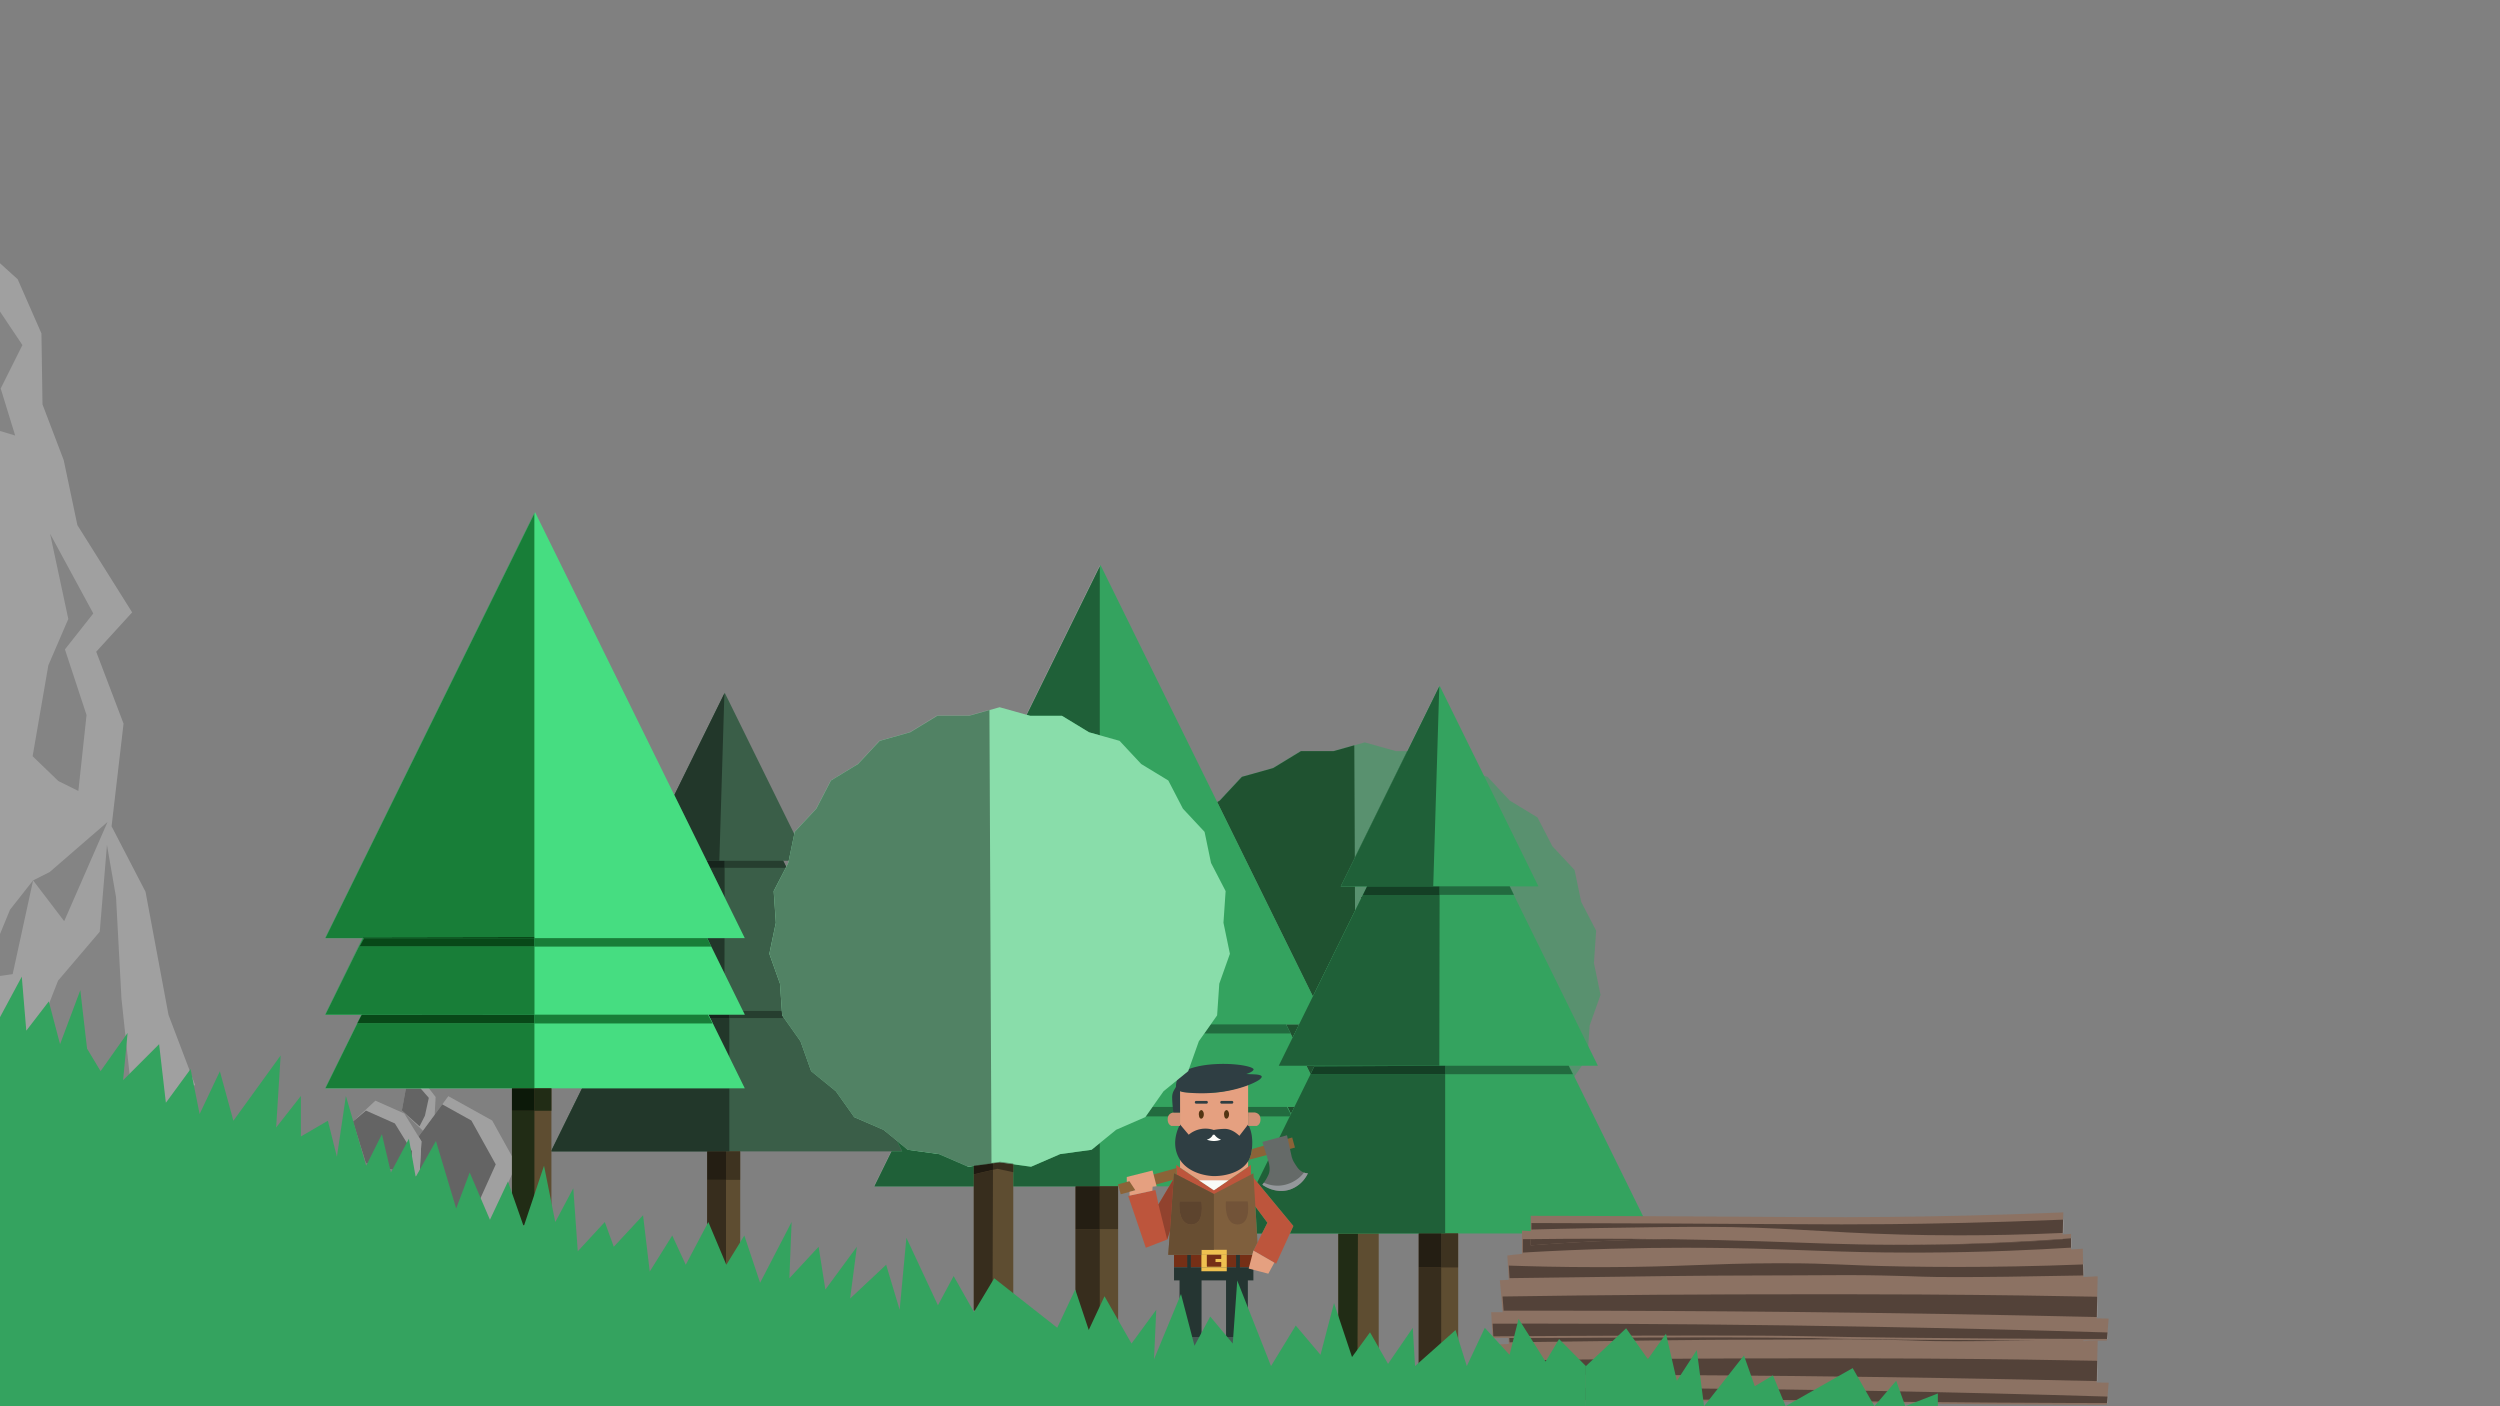 <svg id="Layer_1" data-name="Layer 1" xmlns="http://www.w3.org/2000/svg" xmlns:xlink="http://www.w3.org/1999/xlink" viewBox="0 0 1920 1080"><rect x="0" y="0" width="1920" height="1080" fill="#808080" stroke="none"/><defs><style>.cls-1{fill:none;}.cls-2{fill:#a0a0a0;}.cls-3{fill:#848484;}.cls-4{fill:#646464;}.cls-5{fill:#5e4d31;}.cls-6{fill:#59916f;}.cls-7{fill:#212c15;}.cls-8{fill:#1f5230;}.cls-9{fill:#34a35f;}.cls-10{fill:#143620;}.cls-11{fill:#226b3f;}.cls-12{fill:#a8a8a8;}.cls-13{fill:#3e3320;}.cls-14{fill:#969696;}.cls-15{fill:#1f6038;}.cls-16{fill:#372d1d;}.cls-17{fill:#241e13;}.cls-18{fill:#3a5e48;}.cls-19{fill:#263e2f;}.cls-20{fill:#22372a;}.cls-21{fill:#16241c;}.cls-22{fill:#46dd81;}.cls-23{fill:#0c1f12;}.cls-24{fill:#187e38;}.cls-25{fill:#084818;}.cls-26{fill:#0c1909;}.cls-27{fill:#345541;}.cls-28{fill:#12301c;}.cls-29{fill:#143f25;}.cls-30{fill:#0c2013;}.cls-31{fill:#3b6049;}.cls-32{fill:#22382b;}.cls-33{clip-path:url(#clip-path);}.cls-34{clip-path:url(#clip-path-2);}.cls-35{fill:#725338;}.cls-36{fill:#455955;}.cls-37{fill:#752f16;}.cls-38{fill:#253532;}.cls-39{fill:#bd553c;}.cls-40{fill:#7f5f3d;}.cls-41{fill:#e5a080;}.cls-42{fill:#f8fbf7;}.cls-43{fill:#2f3e43;}.cls-44{fill:#fffffc;}.cls-45{fill:#d19176;}.cls-46{fill:#8b6338;}.cls-47{fill:#656a68;}.cls-48{fill:#94989b;}.cls-49{clip-path:url(#clip-path-4);}.cls-50{fill:#efc150;}.cls-51{fill:#2f3e42;}.cls-52{fill:#533412;}.cls-53{clip-path:url(#clip-path-5);}.cls-54{fill:#684e32;}.cls-55{fill:#5d442e;}.cls-56{fill:#72512e;}.cls-57{fill:#c49e42;}.cls-58{clip-path:url(#clip-path-6);}.cls-59{fill:#c4c5c4;}.cls-60{fill:#91422e;}.cls-61{fill:#6b4c2b;}.cls-62{fill:#503c26;}.cls-63{fill:#583f23;}.cls-64{fill:#89ddaa;}.cls-65{fill:#636363;}.cls-66{fill:#123821;}.cls-67{fill:#518264;}.cls-68{fill:#201a11;}.cls-69{fill:#304c3b;}.cls-70{fill:#1c2d23;}.cls-71{clip-path:url(#clip-path-7);}.cls-72{clip-path:url(#clip-path-8);}.cls-73{clip-path:url(#clip-path-9);}.cls-74{fill:#8c7263;}.cls-75{clip-path:url(#clip-path-10);}.cls-76{fill:#989492;}.cls-77{fill:#534239;}.cls-78{clip-path:url(#clip-path-11);}.cls-79{clip-path:url(#clip-path-12);}.cls-80{clip-path:url(#clip-path-13);}.cls-81{clip-path:url(#clip-path-14);}.cls-82{clip-path:url(#clip-path-15);}.cls-83{clip-path:url(#clip-path-16);}.cls-84{clip-path:url(#clip-path-17);}.cls-85{clip-path:url(#clip-path-18);}.cls-86{clip-path:url(#clip-path-19);}.cls-87{clip-path:url(#clip-path-20);}</style><clipPath id="clip-path"><polyline class="cls-1" points="858.63 817.08 1004.48 817.08 1004.48 1046 858.63 1046 858.63 817.08"/></clipPath><clipPath id="clip-path-2"><polyline class="cls-1" points="858.63 1046 1004.48 1046 1004.48 817.08 858.63 817.08 858.63 1046"/></clipPath><clipPath id="clip-path-4"><polyline class="cls-1" points="922.67 976.32 942.16 976.32 942.16 959.85 922.67 959.85 922.67 976.32"/></clipPath><clipPath id="clip-path-5"><polyline class="cls-1" points="897.23 963.67 932.28 963.67 932.28 901.07 897.23 901.07 897.23 963.67"/></clipPath><clipPath id="clip-path-6"><polyline class="cls-1" points="889.7 951.94 901.33 951.94 901.33 905.43 889.7 905.43 889.7 951.94"/></clipPath><clipPath id="clip-path-7"><polyline class="cls-1" points="1145.2 980.35 1619.47 980.35 1619.47 1078.84 1145.2 1078.84 1145.2 980.35"/></clipPath><clipPath id="clip-path-8"><polyline class="cls-1" points="1145.2 1078.84 1619.47 1078.84 1619.47 980.35 1145.2 980.35 1145.2 1078.84"/></clipPath><clipPath id="clip-path-9"><polyline class="cls-1" points="1145.2 980.35 1619.46 980.35 1619.46 1078.84 1145.2 1078.84 1145.2 980.35"/></clipPath><clipPath id="clip-path-10"><polyline class="cls-1" points="1146.34 1077.58 1619.09 1077.58 1619.09 1065.8 1146.34 1065.8 1146.34 1077.58"/></clipPath><clipPath id="clip-path-11"><polyline class="cls-1" points="1153.95 1060.7 1611.04 1060.7 1611.04 1043.2 1153.95 1043.2 1153.95 1060.7"/></clipPath><clipPath id="clip-path-12"><polyline class="cls-1" points="1158.77 1030.85 1600.65 1030.85 1600.65 1019.41 1158.77 1019.41 1158.77 1030.85"/></clipPath><clipPath id="clip-path-13"><polyline class="cls-1" points="1145.2 931.11 1619.47 931.11 1619.47 1029.59 1145.2 1029.59 1145.2 931.11"/></clipPath><clipPath id="clip-path-14"><polyline class="cls-1" points="1145.2 1029.59 1619.47 1029.59 1619.47 931.11 1145.2 931.11 1145.2 1029.59"/></clipPath><clipPath id="clip-path-15"><polyline class="cls-1" points="1145.2 931.11 1619.46 931.11 1619.46 1029.59 1145.2 1029.59 1145.2 931.11"/></clipPath><clipPath id="clip-path-16"><polyline class="cls-1" points="1146.34 1028.34 1619.09 1028.34 1619.09 1016.56 1146.34 1016.56 1146.34 1028.34"/></clipPath><clipPath id="clip-path-17"><polyline class="cls-1" points="1153.95 1011.46 1611.04 1011.46 1611.04 993.96 1153.95 993.96 1153.95 1011.46"/></clipPath><clipPath id="clip-path-18"><polyline class="cls-1" points="1158.77 981.61 1600.65 981.61 1600.65 970.17 1158.77 970.17 1158.77 981.61"/></clipPath><clipPath id="clip-path-19"><polyline class="cls-1" points="1169.57 962.04 1591.2 962.04 1591.2 951 1169.57 951 1169.57 962.04"/></clipPath><clipPath id="clip-path-20"><polyline class="cls-1" points="1176.15 948.71 1585.03 948.71 1585.03 936.66 1176.15 936.66 1176.15 948.71"/></clipPath></defs><title>Forest04</title><path class="cls-2" d="M109,867.51l40.82-34.38q-10.2-26.86-20.41-53.71-8.82-47.28-17.65-94.55L85.69,634.61q4.61-39.43,9.2-78.87l-21-55.21,27.6-30.23-42.06-67q-5.25-25-10.51-49.95-8.14-21.37-16.28-42.75l-.81-54.52L13.59,214.48,0,202.16V827.29l109,40.22"/><path class="cls-3" d="M38.46,409.93l14,65.44L37.13,510.93q-6,34.94-12.08,69.86l19.76,19.05,15.37,7.62q3.15-29.18,6.28-58.33-8.29-25.2-16.6-50.4l21.79-27.6Q55,440.53,38.46,409.93"/><path class="cls-3" d="M0,239.27V331l11.66,3.5L.53,298.36,17.22,265,0,239.27"/><path class="cls-3" d="M82.16,648.77q-2.77,33.39-5.56,66.78l-32,37.57L14,831l87.65,13.91Q97.47,806,93.29,767l-4.17-77.91-7-40.35"/><path class="cls-3" d="M25.42,676.11,7.68,698.67,0,717.38v32.16l9.73-1.4,15.69-72m57.19-44.9q-22.2,19.21-44.39,38.44l-12.8,6.46h0L49.3,707.47l33.31-76.26"/><path class="cls-2" d="M370.47,952.24l26.19-58L378,860.56l-33.68-18.71L318.09,877.4q1.86,22.46,3.74,44.91l48.64,29.93"/><path class="cls-2" d="M321.83,922.31,358,944.58h0l-36.19-22.27m17.82-74.18-5.82,7.9h0l-.09.12-12.33,16.74h0q9.12-12.37,18.25-24.76h0"/><path class="cls-4" d="M339.66,848.13q-9.14,12.38-18.25,24.76l2.24,3.65q-.76,13.74-1.54,27.47l-1.85-.5q.78,9.4,1.57,18.8h0L358,944.57l22.73-50.33q-9.36-16.83-18.71-33.68l-22.39-12.43"/><path class="cls-2" d="M322.11,904q.76-13.74,1.54-27.47-6.57-10.68-13.15-21.37l-22.19-9.86L271.09,861.4Q276,877.2,280.91,893l41.2,11"/><path class="cls-4" d="M281.05,852.93l-10,8.47h0Q276,877.2,280.91,893l34.52,9q.49-8.94,1-17.86L303.25,862.8l-22.2-9.87"/><path class="cls-2" d="M324.76,868.31q4.53-6.15,9.07-12.28.38-6.76.74-13.53l-6.95-9-15.81,2.09q-1.59,8.67-3.19,17.33l16.14,15.42"/><path class="cls-4" d="M322.94,835.84H311.75q-1.56,8.53-3.13,17L322.21,865q2.06-4.06,4.12-8.11,1.51-6.85,3-13.73l-6.4-7.36h0"/><polyline class="cls-5" points="1058.84 1044.58 1027.8 1044.58 1027.8 905.68 1058.84 905.68 1058.84 1044.58"/><polyline class="cls-6" points="1048.1 570.15 1072.13 576.89 1097.08 576.89 1118.4 589.85 1142.42 596.58 1159.45 614.82 1180.77 627.78 1192.25 649.94 1209.28 668.17 1214.36 692.6 1225.84 714.76 1224.14 739.65 1229.21 764.08 1220.86 787.59 1219.15 812.49 1204.77 832.87 1196.41 856.38 1177.06 872.13 1162.66 892.51 1139.78 902.45 1120.42 918.2 1095.7 921.6 1072.82 931.54 1048.1 928.14 1023.38 931.54 1000.49 921.6 975.77 918.2 956.42 902.45 933.53 892.51 919.14 872.13 899.79 856.38 891.43 832.87 877.04 812.49 875.34 787.59 866.99 764.08 872.06 739.65 870.36 714.76 881.84 692.6 886.91 668.17 903.95 649.94 915.43 627.78 936.75 614.82 953.78 596.58 977.8 589.85 999.12 576.89 1024.07 576.89 1048.1 570.15"/><path class="cls-7" d="M1042.84,947.28h-15v97.3h14.71q.16-48.64.34-97.3"/><path class="cls-6" d="M1040.08,572.18l-16.73,4.71H998.51l-21.22,13-23.91,6.73-17,18.24-1.67,1,.07.15,1.93-1.17,17-18.24,24-6.73,21.32-13h24.95l16-4.49v-.22"/><path class="cls-8" d="M994.13,850.08h-5.29l2.64,5.38q1.34-2.69,2.65-5.38m15.31-31.6h-6.12l3.14,6.38c1-2.13,2-4.25,3-6.38m-11.73-31.76h-10l.88,1.79,2.8,5.25h-.21l1.55,3.15,5-10.19m42.37-214.32-16,4.49H999.12l-21.32,13-24,6.73-17,18.24L934.82,616l73.47,149.24,32.37-65.75q0-9.36-.08-18.72h-11l10.92-22.21-.39-86.15"/><polyline class="cls-5" points="858.73 1024.52 826.03 1024.52 826.03 878.25 858.73 878.25 858.73 1024.52"/><polyline class="cls-9" points="845.19 558.31 932.03 734.71 1018.88 911.1 845.19 911.1 671.51 911.1 758.35 734.71 845.19 558.31"/><polyline class="cls-9" points="845.19 497.3 932.03 673.69 1018.88 850.09 845.19 850.09 671.51 850.09 758.35 673.69 845.19 497.3"/><polyline class="cls-9" points="845.19 433.93 932.03 610.33 1018.88 786.72 845.19 786.72 671.51 786.72 758.35 610.33 845.19 433.93"/><path class="cls-10" d="M988.56,788.51l2.59,5.25h.21l-2.8-5.25"/><path class="cls-11" d="M987.61,786.72H929.86l-5,7h66.26l-2.59-5.25-.95-1.79"/><path class="cls-11" d="M988.36,850.1H885.12L880,857.39H990.53l.79-1.59q-1.49-2.85-3-5.7"/><polyline class="cls-12" points="858.88 911.1 858.73 911.1 858.73 943.95 858.88 943.95 858.88 911.1"/><polyline class="cls-13" points="858.73 911.1 845.19 911.1 844.64 911.1 844.64 943.95 858.73 943.95 858.73 911.1"/><path class="cls-14" d="M844.64,433.93,788.11,548.87l.44.12,56.09-113.94v-1.12"/><path class="cls-15" d="M844.64,435.05,788.55,549l2.62.73h24.37l20.82,12.66,8.28,2.33V435.05"/><path class="cls-14" d="M684.72,884.26h-.36q-6.63,13.43-13.24,26.84h.39l13.21-26.84"/><path class="cls-15" d="M844.64,877.9l-6.3,5.13-24.14,3.32-22.35,9.7-13.65-1.87v6.1h0V911.1h66.44V877.9m-155.3-.8,3.53,7.16h-8.15L671.51,911.1h76.37V895.46l-4.31.59-.17-.07-.54.07-22.24-9.7-24-3.32-7.25-5.93"/><polyline class="cls-16" points="844.64 943.95 826.03 943.95 826.03 1024.52 844.64 1024.52 844.64 943.95"/><polyline class="cls-17" points="844.64 911.1 826.03 911.1 826.03 943.95 844.64 943.95 844.64 911.1"/><polyline class="cls-5" points="568.5 972.35 543.11 972.35 543.11 858.75 568.5 858.75 568.5 972.35"/><polyline class="cls-18" points="557.99 610.3 625.43 747.28 692.87 884.26 557.99 884.26 423.12 884.26 490.55 747.28 557.99 610.3"/><polyline class="cls-18" points="555.71 567.96 607.02 672.19 658.33 776.41 555.71 776.41 453.09 776.41 504.4 672.19 555.71 567.96"/><polyline class="cls-18" points="556.55 531.97 588.33 596.52 620.12 661.07 556.55 661.07 492.99 661.07 524.77 596.52 556.55 531.97"/><path class="cls-19" d="M600.39,776.41h-29.8l1.41,2.85H560.13v2.62h42l-1.46-2.09-.23-3.38"/><polyline class="cls-12" points="568.62 884.26 568.5 884.26 568.5 906.13 568.62 906.13 568.62 884.26"/><polyline class="cls-13" points="568.5 884.26 557.99 884.26 557.57 884.26 557.57 906.13 568.5 906.13 568.5 884.26"/><path class="cls-14" d="M556.35,532,524.6,596.52l-6.82,13.86.09.17,6.9-14,31.57-64.12V532"/><path class="cls-20" d="M556.34,532.4l-31.57,64.12-6.9,14,24.86,50.5h9.72q1.93-64.32,3.89-128.65"/><path class="cls-20" d="M560.13,781.88h-14.7l14.7,29.85V781.88"/><path class="cls-21" d="M560.13,779.26h-16l1.29,2.62h14.7v-2.62"/><path class="cls-14" d="M447,835.84h0l-23.46,47.67h0L447,835.84"/><path class="cls-20" d="M560.13,835.84H447l-23.47,47.67v.75H560.13V835.84"/><polyline class="cls-16" points="557.57 906.13 543.11 906.13 543.11 972.35 557.57 972.35 557.57 906.13"/><polyline class="cls-17" points="557.57 884.26 543.11 884.26 543.11 906.13 557.57 906.13 557.57 884.26"/><path class="cls-20" d="M556.45,720.5H543.07l.82,1.66q1.29,2.45,2.6,4.87h-.2l10.11,20.55q0-13.53.05-27.08m.09-54H545.43L556.51,689l0-22.49"/><path class="cls-12" d="M601.69,661.07h-.14l2.24,4.55.05-.1q-1.08-2.22-2.15-4.45"/><path class="cls-19" d="M601.55,661.07h-45v5.47h46.77l.48-.92-2.24-4.55"/><path class="cls-21" d="M556.55,661.07H542.74l2.69,5.47h11.11v-5.47"/><polyline class="cls-5" points="423.49 941.02 393.17 941.02 393.17 805.38 423.49 805.38 423.49 941.02"/><polyline class="cls-22" points="410.94 508.69 491.47 672.27 572 835.84 410.94 835.84 249.88 835.84 330.41 672.27 410.94 508.69"/><polyline class="cls-22" points="410.94 452.11 491.47 615.69 572 779.26 410.94 779.26 249.88 779.26 330.41 615.69 410.94 452.11"/><polyline class="cls-22" points="410.94 393.36 491.47 556.93 572 720.5 410.94 720.5 249.88 720.5 330.41 556.93 410.94 393.36"/><path class="cls-23" d="M543.89,722.16l2.4,4.87h.2q-1.31-2.43-2.6-4.87"/><path class="cls-24" d="M543,720.5H410.43V727H546.29l-2.4-4.87L543,720.5"/><path class="cls-24" d="M543.7,779.28H410.43V786H547.21l-3.51-6.76"/><path class="cls-6" d="M410.43,393.36,330,556.93,249.51,720.5h.37l80.53-163.57,80-162.54v-1"/><path class="cls-24" d="M410.43,394.39l-80,162.54L249.88,720.5h28.18l.33-.66,132-.25V394.39"/><path class="cls-6" d="M278.8,720.5h-.74q-14.26,29.38-28.55,58.76h.37L278.8,720.5"/><path class="cls-24" d="M279.57,720.5h-.77l-28.92,58.76h27.55l.05-.1,133,.07V727H276l3.58-6.53"/><path class="cls-25" d="M410.43,720.5H279.57L276,727H410.43V720.5"/><path class="cls-25" d="M410.43,719.59l-132,.25-.33.66H410.43v-.91"/><path class="cls-6" d="M277.73,779.26h-.3q-13.95,28.29-27.92,56.58h.37L274.4,786h-.2q1.24-2.31,2.47-4.62l1.06-2.16"/><path class="cls-24" d="M410.43,786h-136l-24.52,49.8H393.17v0h17.26V786m0-6.78H277.73l-1.06,2.16,1.14-2.14H410.43v0"/><path class="cls-8" d="M276.67,781.42q-1.23,2.31-2.47,4.62h.2l2.27-4.62"/><path class="cls-25" d="M410.43,779.28H277.81l-1.14,2.14L274.4,786h136v-6.76"/><path class="cls-25" d="M277.48,779.16l-.05.1h133v0l-132.95-.07"/><polyline class="cls-7" points="393.17 835.84 393.17 835.84 393.17 941.02 410.43 941.02 410.43 853.06 393.17 853.06 393.17 835.84"/><polyline class="cls-7" points="423.49 835.84 410.94 835.84 410.43 835.84 410.43 853.06 423.49 853.06 423.49 835.84"/><path class="cls-24" d="M423.49,835.8H410.43v0h13.06v0"/><path class="cls-25" d="M410.43,835.8H393.17v0h17.26v0"/><polyline class="cls-26" points="410.43 835.84 393.17 835.84 393.17 853.06 410.43 853.06 410.43 835.84"/><polyline class="cls-5" points="1119.89 1052.46 1089.57 1052.46 1089.57 916.81 1119.89 916.81 1119.89 1052.46"/><polyline class="cls-9" points="1107.34 620.13 1187.87 783.71 1268.4 947.28 1107.34 947.28 946.28 947.28 1026.81 783.71 1107.34 620.13"/><polyline class="cls-9" points="1104.62 569.57 1165.89 694.03 1227.17 818.48 1104.62 818.48 982.07 818.48 1043.35 694.03 1104.62 569.57"/><polyline class="cls-9" points="1105.63 526.59 1143.58 603.67 1181.53 680.76 1105.63 680.76 1029.72 680.76 1067.68 603.67 1105.63 526.59"/><path class="cls-11" d="M1204.72,818.48h-94.83V825H1208l-3.27-6.53"/><path class="cls-10" d="M1009.69,818.48h-.25c-1,2.13-2,4.25-3,6.38l0,.09,2.93-5.94h0l.26-.53"/><path class="cls-11" d="M1006.46,824.86l-.08.15h.09l0-.06,0-.09"/><path class="cls-11" d="M1109.89,818.48h-100.2l-.26.53,100.46-.53"/><polyline class="cls-12" points="1120.04 947.28 1119.89 947.28 1119.89 973.39 1120.04 973.39 1120.04 947.28"/><polyline class="cls-13" points="1119.89 947.28 1107.34 947.28 1106.84 947.28 1106.84 973.39 1119.89 973.39 1119.89 947.28"/><path class="cls-14" d="M1105.39,526.59l-24.75,50.3h.22l24.51-49.79,0-.51"/><path class="cls-27" d="M1080.86,576.89h-.22l-13.17,26.78-27,54.88v.37l27.2-55.25,13.18-26.78"/><path class="cls-28" d="M1040.47,658.55l-10.92,22.21h.17l10.76-21.84v-.37"/><path class="cls-15" d="M1105.37,527.1l-24.51,49.79-13.18,26.78-27.2,55.25-10.76,21.84,71,0,4.65-153.63"/><path class="cls-28" d="M994.13,850.08h0q-1.32,2.7-2.65,5.38h0l2.65-5.38"/><path class="cls-15" d="M990.54,857.39h0l-24.94,50.67h0l24.95-50.67m.94-1.93-.16.34h0l.16-.34h0"/><path class="cls-15" d="M1006.48,825h0q-6.16,12.54-12.34,25.07h0L1006.48,825"/><path class="cls-29" d="M991.32,855.8l-.79,1.59h0l.78-1.59h0"/><path class="cls-15" d="M964.14,926.65l1.23,20.63h3.87l4.14-8.22-9.24-12.41M1109.89,825H1006.48l-12.35,25.07-2.65,5.38-.16.34-.78,1.59-24.95,50.67,27.7,33.51-2.61,5.71h119.21V825"/><path class="cls-30" d="M1009.43,819h0L1006.5,825h0l2.93-5.94"/><path class="cls-29" d="M1006.5,825l0,.06h0l0-.06h0"/><path class="cls-29" d="M1109.89,818.48h0l-100.46.53L1006.5,825l0,.06h103.41v-6.53"/><polyline class="cls-16" points="1106.84 973.39 1089.57 973.39 1089.57 1052.46 1106.84 1052.46 1106.84 973.39"/><polyline class="cls-17" points="1106.84 947.28 1089.57 947.28 1089.57 973.39 1106.84 973.39 1106.84 947.28"/><path class="cls-27" d="M1048,684.63l-7.31,14.85h0l2.69-5.45,4.48-9.12.14-.28"/><path class="cls-28" d="M997.71,786.72h0l-5,10.19h0l5-10.19m43-87.24-32.37,65.75h0l32.37-65.75h0"/><path class="cls-15" d="M992.7,796.91q-5.31,10.79-10.63,21.57h0l10.63-21.57h0"/><path class="cls-15" d="M1008.29,765.23Q1003,776,997.71,786.72h0l10.58-21.49h0"/><path class="cls-15" d="M1047.83,684.91l-4.48,9.12-2.69,5.45-32.37,65.75-10.58,21.49-5,10.19-10.63,21.57h123.32q.1-65.6.22-131.19h-58.94c.39-.79.77-1.59,1.16-2.38"/><path class="cls-31" d="M1049.16,682.22c-.4.8-.79,1.61-1.19,2.41l.46-.92.73-1.49m110.36-1.46h-.16l3.22,6.53h.1c-1-2.18-2.11-4.36-3.16-6.53"/><path class="cls-11" d="M1049.88,680.76h0l-.72,1.46-.73,1.49,1.45-3m109.48,0h-53.73l0,6.53h57l-3.22-6.53"/><path class="cls-11" d="M1159.52,680.76h0"/><path class="cls-32" d="M1048.43,683.71l-.46.92-.14.28.6-1.2"/><path class="cls-29" d="M1105.63,680.76h-55.75l-1.45,3-.6,1.2c-.39.79-.77,1.59-1.16,2.38h58.94l0-6.53"/><g class="cls-33"><g class="cls-34"><polygon class="cls-35" points="905.85 1034.97 905.58 1039.28 895.89 1041.7 895.89 1046 922.8 1046 922.8 1034.97 905.85 1034.97"/><polygon class="cls-35" points="941.59 1034.97 941.59 1046 968.49 1046 968.49 1041.7 958.8 1039.28 958.54 1034.97 941.59 1034.97"/><rect class="cls-36" x="903.97" y="1026.9" width="20.79" height="8.07"/><rect class="cls-36" x="939.87" y="1026.9" width="20.79" height="8.07"/><polyline class="cls-37" points="901.64 973.24 962.61 973.24 962.61 963.67 901.64 963.67 901.64 973.24"/><polyline class="cls-38" points="905.9 983.34 905.9 1026.9 922.8 1026.9 922.8 983.34 941.59 983.34 941.59 1026.9 958.35 1026.9 958.35 983.34 962.61 983.34 962.61 973.24 952.22 973.24 952.25 963.67 949.3 963.67 949.34 973.24 914.56 973.24 914.56 963.67 911.79 963.67 911.84 973.24 901.64 973.24 901.64 983.34 905.9 983.34"/><polyline class="cls-39" points="903.26 894.71 932.28 914.12 960.66 894.71 960.66 902.09 993.29 941.57 980.07 970.52 962.61 960.48 973.38 939.06 961.16 922.66 932.28 922.66 905.77 922.66 896.39 951.94 880 958.3 866.44 918.47 887.36 913.95 889.7 925 901.64 904.92 903.76 904.75 903.26 894.71"/><polyline class="cls-40" points="897.23 963.67 961.77 963.67 962.61 960.48 965.78 954.17 962.61 901.07 932.28 916.97 901.64 901.07 897.23 963.67"/><g class="cls-33"><path class="cls-35" d="M905.85,922.66h16.77s3,17.73-7.78,17.73-9-17.73-9-17.73"/><path class="cls-35" d="M941.49,922.66h16.78s3,17.74-7.79,17.74-9-17.74-9-17.74"/><path class="cls-41" d="M906.27,896.72l26,17.4,26.28-18V833s-14,5.33-24.78,5.94-23.31.43-27.51-1Z"/><polygon class="cls-42" points="920.89 906.5 943.42 906.5 932.28 914.12 920.89 906.5"/><path class="cls-43" d="M906.27,863.58c-.94,1.72-6.44,12.17-2.07,23.16,6.25,15.74,26.33,16.46,27.59,16.49,9.4.19,25.46-3.2,28.91-16.37.9-3.45,2.57-14.91-2.14-23.28l-6.71,8.73c-4.35-4.1-8-5.16-10.64-5.33a44.74,44.74,0,0,0-9.06.85,19.93,19.93,0,0,0-19.22,3.63Z"/><path class="cls-44" d="M926.85,875.23a7.19,7.19,0,0,0,3.33-1.85,6.87,6.87,0,0,0,1.35-1.92h1.21a10.22,10.22,0,0,0,1.82,2,10.7,10.7,0,0,0,3.2,1.8,15,15,0,0,1-10.91,0"/><path class="cls-45" d="M906.27,854.35H901.1c-1.8.41-4.12,1.43-4.32,4.81s1.38,4.89,2.77,5.55h6.72Z"/><path class="cls-45" d="M958.56,854.35h5.17c1.8.41,4.12,1.43,4.32,4.81s-1.38,4.89-2.77,5.55h-6.72Z"/><path class="cls-43" d="M906.27,838a17.14,17.14,0,0,0,3.71.94c33.79,3.63,55.49-8.06,57.61-10.05.44-.41,1.56-1.34,1.4-2.16-.09-.44-.65-.79-1.56-1.05-2.29-.66-4.18-.54-10.32-.84,0,0,4.85-1.39,5.62-3.34s-11.45-5-27.8-4.33-26.33,4.77-29,8.48a15.29,15.29,0,0,0-2.78,8.73c-.12,1.51-3,3.54-2.93,8.56s.9,11.41.9,11.41h5.17Z"/><polyline class="cls-46" points="858.63 909.57 903.38 897.11 903.63 902.1 901.64 901.07 901.29 906 860.71 917.22 858.63 909.57"/><polygon class="cls-41" points="867.5 918.24 867.5 915.34 871.93 914.11 867.37 907.14 865.36 907.7 865.36 903.92 885.14 898.94 888.29 911.07 885.22 911.4 885.01 914.46 867.5 918.24"/><path class="cls-46" d="M961.46,882.47a21.92,21.92,0,0,1-.65,3.93,22.62,22.62,0,0,1-1.6,4.3l35.32-9.36-2.12-7.76Z"/><path class="cls-47" d="M988.42,871.88,969.5,877l4.73,15.24s1.75,5.38.16,9.46a36.35,36.35,0,0,1-4.89,8.15c.82.63,10.08,7.39,21.26,3.69a23.74,23.74,0,0,0,13.72-12.49s-4.85.37-8.4-4.89-3.1-5.18-4-7.5Z"/><path class="cls-48" d="M1001.43,900.53a8,8,0,0,0,3.05.54,23.74,23.74,0,0,1-13.72,12.49c-11.18,3.7-20.44-3.06-21.26-3.69,0,0,.48-.59,1.17-1.55A25.54,25.54,0,0,0,983,910.54a26.29,26.29,0,0,0,14.88-6.22,25,25,0,0,0,3.55-3.79"/><polygon class="cls-41" points="962.61 960.48 958.98 974.28 974.07 978.2 978.68 969.72 962.61 960.48"/><g class="cls-49"><polyline class="cls-50" points="942.16 973.24 922.67 973.24 922.67 973.24 942.16 973.24 942.16 973.24"/><polyline class="cls-50" points="942.16 963.67 937.84 963.67 937.84 966.78 933.35 966.78 933.35 969.39 937.84 969.39 937.84 972.65 926.91 972.65 926.91 963.67 922.67 963.67 922.67 973.24 942.16 973.24 942.16 963.67"/><polyline class="cls-50" points="942.16 973.24 922.67 973.24 922.67 976.32 942.16 976.32 942.16 973.24"/><polyline class="cls-50" points="942.16 959.85 932.28 959.85 932.28 959.85 922.67 959.85 922.67 963.67 922.67 963.67 926.91 963.67 937.84 963.67 942.16 963.67 942.16 959.85"/></g><polyline class="cls-37" points="937.84 963.67 926.91 963.67 926.91 972.65 937.84 972.65 937.84 969.39 933.35 969.39 933.35 966.78 937.84 966.78 937.84 963.67"/><path class="cls-51" d="M918.79,845.5h7.67a1.07,1.07,0,1,1,0,2.13h-7.67a1.07,1.07,0,1,1,0-2.13"/><path class="cls-51" d="M938.37,845.5H946a1.07,1.07,0,1,1,0,2.13h-7.67a1.07,1.07,0,1,1,0-2.13"/><path class="cls-52" d="M922.62,852.53c-.66,0-2.13.9-1.91,3.62s1.22,3,1.91,3,1.92-1.12,1.92-3.33-1.26-3.32-1.92-3.32"/><path class="cls-52" d="M942,852.53c-.66,0-2.13.9-1.92,3.62s1.22,3,1.92,3,1.91-1.12,1.91-3.33-1.25-3.32-1.91-3.32"/><g class="cls-53"><path class="cls-54" d="M914.84,940.39c-10.75,0-9-17.73-9-17.73h16.77s3,17.73-7.78,17.73m-13.2-39.32h0l-.19,2.71-.16,2.22-2.76,39.28h0l-1.3,18.39h25.44v-3.82h9.61V917L903.63,902.1h0l-2-1"/><path class="cls-55" d="M922.62,922.66H905.85s-1.76,17.73,9,17.73,7.78-17.73,7.78-17.73"/><path class="cls-56" d="M901.45,903.78l-.12,1.65h0l0,.57h0l.16-2.22m.19-2.71h0l2,1-2-1"/><polyline class="cls-57" points="932.28 959.85 922.67 959.85 922.67 963.67 922.67 959.85 932.28 959.85"/></g><g class="cls-58"><path class="cls-59" d="M898.53,945.28l-2.13,6.66,2.13-6.66h0M896.3,913.9,889.7,925h0l6.6-11.1"/><polyline class="cls-60" points="901.29 906 900.93 906.1 896.3 913.9 889.7 925 889.7 925 896.39 951.94 898.53 945.28 901.29 906"/><polyline class="cls-61" points="901.33 905.43 900.93 906.1 901.29 906 901.33 905.43"/><polyline class="cls-62" points="901.29 906 901.29 906 898.53 945.28 898.53 945.28 901.29 906"/><polyline class="cls-63" points="901.33 905.43 901.33 905.43 901.29 906 901.29 906 901.33 905.43"/></g></g></g></g><polyline class="cls-5" points="778.2 1006.45 747.88 1006.45 747.88 870.8 778.2 870.8 778.2 1006.45"/><polyline class="cls-64" points="767.71 543.15 791.17 549.72 815.54 549.72 836.36 562.38 859.82 568.96 876.45 586.77 897.27 599.43 908.48 621.06 925.11 638.87 930.07 662.73 941.28 684.36 939.62 708.67 944.57 732.52 936.41 755.48 934.75 779.79 920.7 799.7 912.54 822.66 893.64 838.04 879.59 857.94 857.24 867.65 838.34 883.03 814.2 886.35 791.85 896.05 767.71 892.74 743.57 896.05 721.22 886.35 697.08 883.03 678.18 867.65 655.83 857.94 641.78 838.04 622.88 822.66 614.72 799.7 600.67 779.79 599 755.48 590.84 732.52 595.8 708.67 594.14 684.36 605.35 662.73 610.31 638.87 626.94 621.06 638.15 599.43 658.97 586.77 675.6 568.96 699.06 562.38 719.88 549.72 744.25 549.72 767.71 543.15"/><path class="cls-16" d="M747.88,895.46h0v111h14.36q.19-54,.37-108l-14.73,3.47v-6.45"/><path class="cls-14" d="M605.69,661.07h-.07l-.34,1.65-1.44,2.8,0,.06,1.48-2.86.34-1.65m154.19-116-16.34,4.6H719.28l-20.72,12.66L675.21,569l-16.56,17.81-20.72,12.66-11.16,21.63-16.55,17.81-.31,1.48.06.12.34-1.6,16.63-17.81,11.21-21.63L659,586.77,675.6,569l23.46-6.58,20.82-12.66h24.37l15.63-4.38v-.22"/><path class="cls-20" d="M603.37,666.54h-.06l-9.19,17.82,1.66,24.31-4.94,23.86,5-23.86-1.66-24.31,9.23-17.82"/><polyline class="cls-20" points="609.91 640.35 605.62 661.07 605.69 661.07 609.97 640.47 609.91 640.35"/><path class="cls-65" d="M603.84,665.52l-.05.1,0,.06,0-.1,0-.06"/><path class="cls-21" d="M603.79,665.62l-.48.92h.06l.45-.86,0-.06"/><path class="cls-66" d="M689,876.48l.3.62,7.25,5.93,24,3.32,22.24,9.7.54-.07-22.18-9.63L697.08,883l-8-6.55"/><path class="cls-20" d="M602.14,781.88h-.06l12.53,17.82,8.12,23L641.54,838l14,19.9,22.25,9.71,11.56,9.45-.3-.62-10.86-8.83-22.35-9.71L641.78,838l-18.9-15.38-8.16-23-12.58-17.82"/><path class="cls-20" d="M590.84,732.53l8.13,23,1.42,20.93h.05L599,755.48l-8.16-23"/><path class="cls-21" d="M600.44,776.41h-.05l.23,3.38,1.46,2.09h.06l-1.47-2.09-.23-3.38"/><path class="cls-67" d="M759.88,545.34l-15.63,4.38H719.88l-20.82,12.66L675.6,569,659,586.77l-20.82,12.66-11.21,21.63-16.63,17.81-.34,1.6-4.28,20.6-.34,1.65-1.48,2.86,0,.1-.45.86-9.23,17.82,1.66,24.31-5,23.86,8.16,23,1.44,20.93.23,3.38,1.47,2.09,12.58,17.82,8.16,23L641.78,838l14.05,19.9,22.35,9.71L689,876.48l8,6.55,24.14,3.32L743.4,896l4.48-.62V895h0l13.58-1.85q-.8-173.91-1.58-347.81"/><path class="cls-16" d="M767.71,892.74l-5.08.69c0,1.67,0,3.34,0,5l3.4-.8,12.19,2.64v-6.1l-10.49-1.44"/><path class="cls-67" d="M768.19,892.23l-6.73.92v.1l1.17-.15v.33l5.08-.69,10.49,1.44v-.57l-10-1.38"/><path class="cls-68" d="M762.63,893.43l-14.75,2v6.45l14.73-3.47c0-1.67,0-3.34,0-5"/><path class="cls-69" d="M762.63,893.1l-1.17.15v.24l-13.58,1.87v.1l14.75-2v-.33"/><path class="cls-69" d="M761.46,893.15,747.88,895h0l13.58-1.75v-.1"/><path class="cls-70" d="M761.46,893.25,747.88,895v.36l13.58-1.87v-.24"/><g class="cls-71"><g class="cls-72"><g class="cls-73"><path class="cls-74" d="M1145.2,1057q154.92-.36,309.79,1.85,82.23,1.17,164.47,3.07l-1.38,16.93s-144.71-.17-233-2.16c-52.39-1.17-238.79.13-238.79.13q-.54-9.91-1.07-19.82"/><path class="cls-74" d="M1151.91,1032.48q134.67-7.65,269-3.85c2.9.08,23.69,1.09,51.82,1.89,22.8.64,48.68,1.35,78.57,1,13.88-.17,34.45-.64,59.73-2.08l-.81,34.3s-143-.46-235.27-2.45c-54.72-1.17-220.28,2.45-220.28,2.45q-1.39-15.62-2.78-31.25"/><path class="cls-74" d="M1157.64,1013.45c79.26-9,143.29-8.55,188.21-6.22,39,2,62.13,7.4,108.79,6.47,37.17-.75,129.62-4.33,144.95-5.48l.47,22.4c-29,1.79-72.7,3.94-126.17,4.29-59.49.39-89.39-1.74-143.7-2.44-40.76-.53-99.36-.31-171.25,3.43q-.64-11.22-1.3-22.45"/><path class="cls-74" d="M1168.94,994.35c15.52,1.41,105.54,3.07,185,5,30.68.76,114.82.63,127.42.37,35.57-.73,94.51-1.67,109.19-2.8v15.52c-27.71,1.76-69.59,3.86-120.79,4.2-56.33.38-88.8-6.84-141.3-7.59-39-.55-91.08,4.74-159.57,8V994.35"/><path class="cls-74" d="M1175.55,983c23.7,0,60,.14,104.51.35,96,.45,123.79,1,170.7.5,31.75-.32,77.73-1.15,133.87-3.49q-.32,10.39-.64,20.78c-25.35,1.86-66.28,4.24-117,4.19-62.31-.05-90.48-3.71-149.41-4.38-32.52-.37-81.43.08-142,4.76V983"/><g class="cls-75"><path class="cls-76" d="M1618.59,1072.62l-.4,5h.5l.4-4.94-.5,0"/><path class="cls-77" d="M1168.55,1065.8h-22.21c.18,3.25.35,6.5.53,9.75,0,0,88.38-.62,160.54-.62,32.63,0,61.94.13,78.25.49,85.29,1.92,223.18,2.14,232.53,2.15l.4-5q-89.28-2.7-178.57-4.34-135.7-2.47-271.47-2.48"/></g><g class="cls-78"><path class="cls-76" d="M1610.68,1045.1q-.2,7.8-.37,15.59h.54c0-2,0-4.11.05-6.18,0-3.16.08-6.29.14-9.41h-.36"/><path class="cls-77" d="M1391.78,1043.2c-79.45,0-158.17.44-237.83,1.72l.83,10.87,27.13,0q97.86,0,195.74,1,116.34,1.21,232.66,3.89.18-7.8.37-15.59c-30.26-.6-77.4-1.38-135.81-1.72-7.12,0-27.47-.13-53.34-.16l-29.75,0"/></g><g class="cls-79"><path class="cls-77" d="M1306.8,1027c-55.48,0-120.55.36-147.67.53.07,1.13.13,2.25.2,3.37,107.4-1.53,153.76-1.95,175.57-2,12.6,0,23.41,0,45.19-.15s28.79-.17,36.17-.17h5.34c9,0,17.18.15,24.36.3,16,.31,27.76.78,29.92.86,5.63.21,14.16.35,27.13.35,14.32,0,34.06-.17,61.28-.61-50.2-.23-125.25-.76-179.23-2-16.31-.36-45.63-.49-78.26-.49"/></g></g></g></g><g class="cls-80"><g class="cls-81"><g class="cls-82"><path class="cls-74" d="M1145.2,1007.75q154.92-.36,309.79,1.85,82.23,1.17,164.47,3.07l-1.38,16.92s-144.71-.16-233-2.15c-52.39-1.18-238.79.13-238.79.13q-.54-9.91-1.07-19.82"/><path class="cls-74" d="M1151.91,983.24q134.67-7.65,269-3.86c2.9.09,23.69,1.1,51.82,1.89,22.8.65,48.68,1.36,78.57,1,13.88-.17,34.45-.64,59.73-2.08l-.81,34.3s-143-.46-235.27-2.45c-54.72-1.18-220.28,2.45-220.28,2.45q-1.39-15.63-2.78-31.25"/><path class="cls-74" d="M1157.64,964.21A1136.77,1136.77,0,0,1,1345.85,958c39,2,62.13,7.41,108.79,6.47,37.17-.74,129.62-4.32,144.95-5.47l.47,22.39c-29,1.8-72.7,4-126.17,4.3-59.49.39-89.39-1.74-143.7-2.44-40.76-.53-99.36-.31-171.25,3.43q-.64-11.22-1.3-22.45"/><path class="cls-74" d="M1168.94,945.11c15.52,1.41,105.54,3.06,185,5,30.68.76,114.82.63,127.42.37,35.57-.73,94.51-1.67,109.19-2.8v15.52c-27.71,1.76-69.59,3.86-120.79,4.2-56.33.38-88.8-6.84-141.3-7.59-39-.55-91.08,4.74-159.57,8V945.11"/><path class="cls-74" d="M1175.55,933.75c23.7,0,60,.14,104.51.35,96,.45,123.79,1,170.7.49,31.75-.31,77.73-1.14,133.87-3.48q-.32,10.39-.64,20.78c-25.35,1.86-66.28,4.23-117,4.19-62.31-.05-90.48-3.71-149.41-4.38-32.52-.37-81.43.08-142,4.76V933.75"/><g class="cls-83"><path class="cls-76" d="M1618.59,1023.38l-.4,5h.5l.4-4.95h-.5"/><path class="cls-77" d="M1168.58,1016.56h-22.24c.18,3.25.35,6.5.53,9.75,0,0,88.38-.62,160.54-.62,32.62,0,61.94.12,78.25.49,85.29,1.92,223.18,2.14,232.53,2.15l.4-5q-89.28-2.71-178.57-4.34-135.69-2.49-271.44-2.48"/></g><g class="cls-84"><path class="cls-76" d="M1610.68,995.86q-.2,7.8-.37,15.59h.54c0-2.05,0-4.11.05-6.18q0-4.74.14-9.41h-.36"/><path class="cls-77" d="M1391.77,994c-79.45,0-158.17.44-237.82,1.72l.83,10.87,27.13,0q97.86,0,195.74,1,116.34,1.22,232.66,3.89.18-7.8.37-15.59c-30.26-.6-77.4-1.38-135.81-1.72-7.12,0-27.47-.13-53.34-.16l-29.76,0"/></g><g class="cls-85"><path class="cls-76" d="M1600.47,971l-.63,0,.18,8.46h.63l-.18-8.48"/><path class="cls-77" d="M1369.65,970.17h-3.88c-54.49.14-74.68,2.85-133.38,3h-4.69c-29.28,0-53.2-.65-68.93-1.2.18,3.22.37,6.43.56,9.65,107.4-1.53,153.76-2,175.57-2,12.6,0,23.41-.05,45.19-.15s28.77-.17,36.15-.17h5.36c9,0,17.18.15,24.36.29,16,.32,27.76.79,29.92.87,5.63.21,14.16.35,27.13.35,20,0,50.41-.33,97-1.26l-.18-8.46c-36.45,1.43-69,1.92-96.84,1.92-14.56,0-27.83-.13-39.69-.33-50.45-.84-53.86-2.49-93.66-2.49"/></g><g class="cls-86"><path class="cls-76" d="M1591.2,951l-.6,0v7.16l.58,0q0-3.58,0-7.17m0,0h0"/><path class="cls-77" d="M1590.6,951l-6.59.49,0,.36c-25.13,1.84-65.59,4.19-115.7,4.19H1467c-4.22,0-8.28,0-12.21-.05-38.08-.09-66.89-1.5-100.19-2.61-20.47-.68-45-1.32-73.19-1.71-28.91.34-64.67,1.57-105.85,4.75v-4.8l-6,.07q0,5.14,0,10.29c48.72-2.86,91-3.71,125.08-3.71,12.61,0,24.11.12,34.41.29,52.88.89,82.76,3.44,139,3.44l7.68,0c48.45-.19,88.24-2.14,114.86-3.82V951"/><path class="cls-77" d="M1584,951.53c-26,1.86-62.45,3.88-106,4.38-6.82.08-13.32.12-19.58.12h-3.63c3.93,0,8,.05,12.21.05h1.3c50.11,0,90.57-2.35,115.7-4.19l0-.36m-357.17-.2q-24.37,0-51.29.33v4.8c41.18-3.18,76.94-4.41,105.85-4.75-16.89-.24-35.11-.38-54.56-.38"/></g><g class="cls-87"><path class="cls-76" d="M1585,936.66l-.56,0c-.1,3.4-.21,6.79-.31,10.19l.56,0c.11-3.39.21-6.79.31-10.18m0,0h0"/><path class="cls-77" d="M1584.46,936.68c-55.77,2.32-101.47,3.14-133.1,3.46-13.2.13-24.88.18-37,.18-31,0-64.72-.36-133.69-.68-44.48-.21-80.82-.3-104.52-.35v5c11.69-.31,29.21-.74,50.5-1.14,38.07-.7,67.54-.91,74.74-.94,2.32,0,4.58,0,6.81,0,61.11,0,89.69,4.28,152.17,5.94,12.53.34,27.3.59,44.08.59h.29c23,0,49.65-.47,79.41-1.84.1-3.4.21-6.79.31-10.19"/></g></g></g></g><path class="cls-9" d="M0,781.19l16.73-31.12q1.72,20.74,3.46,41.49l17.29-22.47,8.64,32.84,15.56-41.49,3,26q1.09,9.45,2.18,18.9l10.38,17.28Q87.61,808,98,793.29q-1.73,18.15-3.46,36.3l27.66-27.66,5.19,45,19-25.93q3.47,17.28,6.92,34.57l15.55-32.85,10.38,38,36.3-50.14q-1.72,27.66-3.46,55.32l19-24.2v31.12l20.74-12.1q3.46,13.81,6.92,27.65,3.45-23.33,6.91-46.67,7.79,26.79,15.56,53.59l12.1-24.2q3.45,14.68,6.91,29.38l3.78-7.08,10.05-18.84,5.19,29.38,15.56-27.66q7.77,25.93,15.55,51.86l10.38-27.66,15.55,36.31,13.83-29.39q6.06,17.28,12.11,34.57,1.29-3.88,2.59-7.78l13-38.89q4.32,21.6,8.65,43.22l13.83-25.93,3.45,48.4,20.75-22.47q3.45,9.5,6.91,19l22.47-24.2L499,976.53q8.64-13.83,17.29-27.66,5.17,11.24,10.37,22.47L544,938.5l13.83,32.84,13.82-22.47,12.11,36.3q2.71-5.25,5.44-10.5l18.76-36.17q-.87,21.6-1.73,43.21l22.47-24.2,5.19,32.85,24.2-32.85-5.19,39.76,27.66-25.93q5.19,17.29,10.37,34.57c.05-.48.09-1,.14-1.44q2.52-26.94,5.05-53.87,12.1,25.92,24.2,51.86L732.4,980,748,1007.64l15.56-25.93,48.4,38,13.83-29.38q5.19,15.55,10.37,31.11,6-13,12.1-25.93l20.75,36.3,19-25.93q-.87,19-1.73,38L907,993.81q5.18,19.89,10.37,39.76l12.1-22.47q8.64,10.36,17.29,20.74l3.45-48.4q8.71,22.06,17.42,44.12l8.51,21.57,19-31.12,19,22.48,10.38-39.76,13.83,41.49,13.82-19,13.83,24.2,3.94-5.72c.35-.52,14.72-21.42,15.08-21.94l1.73,29.39,31.11-27.66q4.33,13.83,8.65,27.66l13.83-29.39,19,20.75q3.46-13.83,6.92-27.66l20.74,32.84q5.19-8.64,10.37-17.28l20.6,20.74V1080H0Z"/><path class="cls-9" d="M1218,1049.13l30.86-29q8.36,11.82,16.7,23.66l13.92-19.49q4.18,18.11,8.35,36.19,7.67-11.82,15.32-23.66,2.77,21.57,5.56,43.13l30.63-39q4.17,11.82,8.35,23.66l13.92-8.35,9.75,23.64,51.5-29.21q8.36,14.61,16.7,29.21l16.71-19.47,7,19.47,25-9.72V1080H1218Z"/></svg>